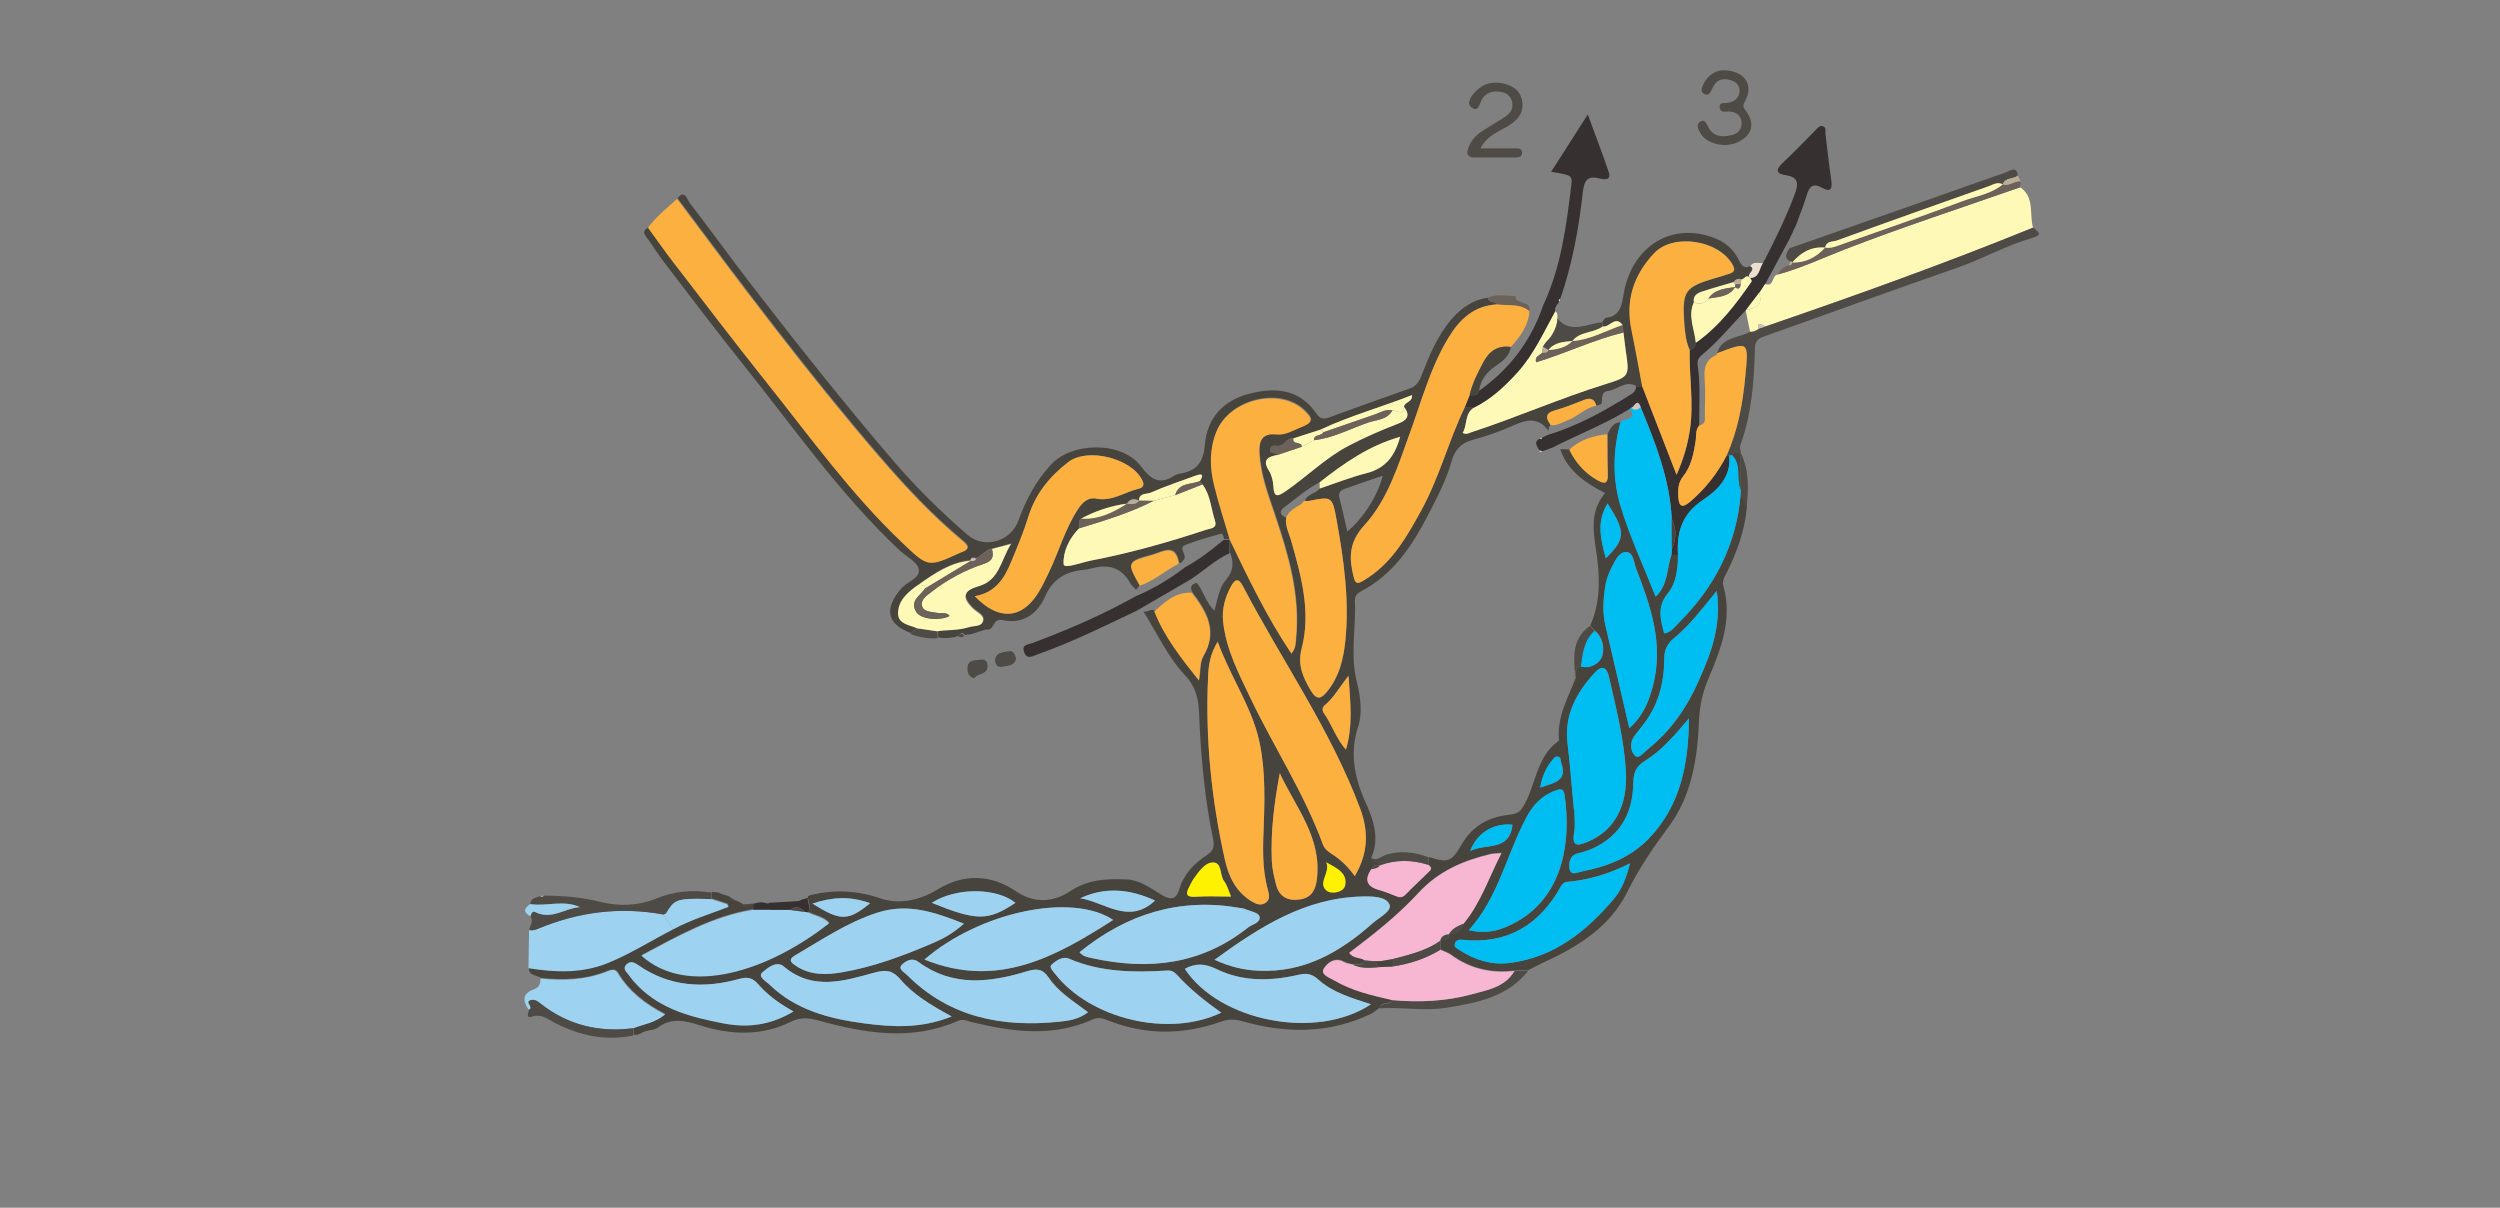 <?xml version="1.0" encoding="UTF-8"?>
<svg id="Layer_1" data-name="Layer 1" xmlns="http://www.w3.org/2000/svg" viewBox="0 0 414 200">
  <rect x="0" y="0" width="414" height="200" fill="#808080" stroke="none"/>
  <defs>
    <style>
      .cls-1 {
        fill: #f7b7d3;
      }

      .cls-2 {
        fill: #00bef2;
      }

      .cls-3 {
        fill: #eae0cd;
      }

      .cls-4 {
        fill: #fff9b8;
      }

      .cls-5 {
        fill: #fff200;
      }

      .cls-6 {
        fill: #fbb040;
      }

      .cls-7 {
        fill: #6c6259;
      }

      .cls-8 {
        fill: #9ed2f1;
      }

      .cls-9 {
        fill: #baad98;
      }

      .cls-10 {
        fill: #cec4c1;
      }

      .cls-11 {
        fill: #363030;
      }

      .cls-12 {
        fill: #47443d;
      }

      .cls-13 {
        fill: #4e4b46;
      }
    </style>
  </defs>
  <path class="cls-12" d="M112.12,32.94c1.26-1.75,1.7,.16,2.07,.63,3.49,4.52,6.82,9.16,10.31,13.68,7.55,9.79,15.23,19.47,23.27,28.87,3.84,4.5,8,8.59,12.44,12.44,2.77,2.4,7.18,1.16,8.45-2.38,1.22-3.39,2.84-6.44,5.3-9.16,3.55-3.92,11.88-3.99,15.02,.25,1.49,2.01,3,3.12,5.41,1.54,.34-.22,.77-.34,1.17-.41,2.62-.46,3.72-1.86,3.95-4.65,.37-4.47,2.98-7.44,7.46-8.57,4.36-1.1,8.28-.71,11.05,3.34,.6,.88,1.16,.93,2.08,.6,4.43-1.62,8.88-3.2,13.33-4.77,1.02-.36,1.54-1.04,1.93-2.06,1.29-3.32,2.64-6.63,4.99-9.4,1.61-1.88,3.53-3.25,6.06-3.59,.1,.92,1.12,.56,1.5,1.09-3.78,.2-6.17,2.43-8.02,5.48-2.99,4.93-4.45,10.48-6.41,15.82-1.96,5.36-3.62,10.96-7.51,15.24-2.18,2.4-2.62,4.63-2.03,7.54,.49,2.43,.59,2.53,2.74,1.09,4.08-2.73,6.38-6.86,8.66-11.01,3.01-5.46,4.55-11.53,7.23-17.13,.5,.02,1,.04,1.5,.06-1.59,1.04-1.02,2.89-1.85,4.18,.67,.31,1.01,.03,1.4-.1,7.54-2.46,14.8-5.67,22.38-8.02,3.9-1.21,3.85-1.36,3.22-5.56-.15-.98-.25-1.97-.37-2.96-.05-.42-.11-.83-.16-1.25-1.22-1.63-2.16,.5-3.27,.25-.03-.23-.05-.46-.08-.7,.21-.24,.39-.66,.63-.69,2.18-.29,2.55-1.76,2.85-3.65,1.28-8.23,8.1-12.39,15.26-9.49,1.68,.68,2.91,1.76,3.76,3.36,.39,.73,.75,1.82,2.02,1.19,1.12,.66-.83,1.3-.01,1.96h0c-.62-.74-.96,.21-1.45,.24-.56-.19-.98,0-1.32,.46-1.73,.51-3.48,.99-5.19,1.56-.8,.26-1.55,.69-1.36,1.77-1.04,2.29,.13,4.47,.33,6.7-.06,.64-.5,.97-1.02,1.23-.72-1.62-.83-3.36-.94-5.09-.28-4.6,.3-5.38,4.72-6.7,.95-.28,1.9-.56,2.84-.87,.81-.27,.93-.7,.48-1.49-2.36-4.12-9.85-5.23-13-1.88-3.39,3.62-4.77,7.81-3.73,12.75,.64,3.06,1.17,6.15,1.76,9.23-.34,0-.69,.01-1.03,.02-1.76-1.02-3.07,.62-4.63,.81-1.26,.15-.91,1.27-1.09,2.08-.04,.18-.55,.24-.84,.36-.29-1.11-.94-1.39-2.01-.98-1.59,.62-3.17,1.26-4.81,1.72-1.7,.47-1.58,1.3-.73,2.44-.41,.22-.38,.61-.39,.99-1.65-2.3-3.6-1.9-5.84-.89-2.18,.99-4.48,1.77-6.79,2.4-1.93,.53-2.91,1.72-3.42,3.51-.88,3.14-2.4,6-3.88,8.87-2.65,5.15-5.79,9.9-11.14,12.69-.63,.33-1.04,.8-1,1.57,.21,4.46-.81,8.95,.31,13.39,.62,2.45,.97,5.16,.24,7.4-1.59,4.89-.42,9.18,1.62,13.49,0,.16,.05,.29,.16,.4,1.04,2.56,1.57,5.14,.4,7.81,.05,.94,1.2,.57,1.47,1.25h0c-.58,0-1.21-.11-1.44,.66q-1.81,2.61,1.33,3.46c.87,.24,1.71,.57,2.54,.91,.64,.26,1.17,.48,1.78-.16,1.31-1.36,2.72-2.62,4.05-3.96,.41-.41,.04-.73-.3-1,.02-.42,.04-.83,.06-1.25,3.24,1.06,3.79,.84,5.53-2.16,1.66-2.86,4.23-4.35,7.44-4.77,.99-.13,1.88-.15,2.54-1.17,2.29-3.55,2.17-8.41,6.02-11.11,.05-.03,.05-.16,.04-.24-.33-3.73,1.49-6.87,2.77-10.15,.2-.71-.37-1.76,.9-1.99,1.68,.54,3.19-.69,3.5-1.63,.41-1.29,.17-3.13-1.21-4.27l-.77-.81c1.54-3.5,1.62-7.25,1.18-10.88-.46-3.86-1.61-7.62,1.26-11.07-3.29-1.71-6.19-3.65-7.42-7.27,.51,.02,1.02,.03,1.54,.05,1.04,2.11,2.51,3.82,4.58,5,1.09,.62,1.85,.83,1.79-.9-.07-2.23-.05-4.46-.07-6.69,.52-.86,.87-1.91,2.16-1.89-1.24,4.58-1.33,9.28,0,13.72,1.52,5.1,3.81,9.96,5.84,15.09,2.11-2.01,1.8-4.69,2.63-6.94,.36,0,.71,.01,1.07,.02,0,2.27-.27,4.66-1.67,6.36-1.84,2.24-1.22,4.32-.62,6.65,1.17-.18,1.72-1.05,2.4-1.73,5.95-5.92,9.58-12.95,10.27-21.4,.34,.71,.67,1.41,1.01,2.12-.33,3.85-1.59,7.43-3.29,10.86-.37,.74-.87,1.45-.62,2.33,1.59,5.6-.5,10.65-2.57,15.59-.92,2.21-1.36,4.33-1.46,6.68-.25,6.29-1.22,12.52-5.06,17.66-2.59,3.47-4.92,6.91-6.87,10.84-2.75,5.54-7.98,8.94-13.62,11.48-.9,.41-1.77,.89-2.65,1.34-.77,.03-1.54,.06-2.31,.08-3.85,.47-7.38-.33-10.54-2.65-.52-.38-1.18-.57-1.77-.84,0-.49,0-.99-.01-1.48l.03-.08c.73,.03,1.41-.02,1.44-1.01h0c1.31,.1,1.94-.72,2.41-1.77,2.82-3.39,4.14-7.55,6.26-11.66-.87,.07-1.36,.06-1.83,.17-4.56,1.09-8.62,2.84-11.96,6.47-3.39,3.69-7.38,6.83-11.42,9.87,.75,1.01,1.84,.69,2.56,1.23-.35,1.09-1.3,.52-1.97,.7-.48-.13-1.01-.16-1.42-.4-1.55-.9-2.84,.19-3.38,1.09-.59,.98,.97,1.48,1.74,1.94,2.95,1.75,6.27,2.49,9.58,3.25-.33,.98-1.85,.17-2.04,1.35-.13,.09-.27,.18-.4,.26-.2,.15-.39,.3-.59,.44,0,0-.02,.01-.02,.01-.15,.1-.3,.19-.45,.29-6.85,3.28-13.92,3.32-21.09,1.3-1.25-.35-2.32-.5-3.59-.05-6.32,2.26-12.66,2.35-18.95-.17-.78-.31-1.56-.56-2.4-.18-6.67,3.05-13.43,2.1-20.21,.46-.7-.17-1.32-.56-2.14-.2-7.69,3.4-15.42,2.09-23.1-.03-1.64-.45-3-.61-4.66,.21-4.87,2.41-9.99,2.17-15.03,.57-2.47-.79-4.74-1.32-7.01,.41-.42,.32-1.08,.33-1.63,.48-.26,.08-.53,.15-.79,.23-.45,.33-.93,.53-1.5,.43,0-.4,0-.79,0-1.19,1.66-.64,3.51-.86,5.22-2.26-3.31-1.71-6.02-3.81-7.84-6.87-.45-.76-1.2-.47-1.79-.24-3.56,1.43-7.25,1.54-11,1.15-.73-.49-2.05-.29-1.98-1.71,4.45,.7,8.84,.89,13.17-.87,3.77-1.54,7.19-3.73,10.79-5.57,2.91-1.58,6.08-2.52,9.15-3.72-.07-.14-.13-.29-.2-.43-.87-.28-1.74-.57-2.61-.85,.02-.37,.03-.73,.05-1.1,.34,.04,.68,.08,1.03,.12,.22,.09,.43,.18,.65,.27,.28,.09,.57,.18,.85,.26,.18,.09,.35,.17,.53,.26,0,0-.03-.02-.03-.02,.16,.43,.52,.55,.93,.55,.35,.17,.69,.34,1.04,.52,.65,.86,1.34-.2,2.01,.05-.05,.28-.09,.56-.14,.84-6.74,1.09-12.54,4.41-18.52,7.59,7.75,6.95,21.15,2.47,31.08-5.35-.93-1.07-2.33-1.2-3.49-1.8,.58-.82-.17-1.61-.03-2.42,0,0-.03,.04-.03,.04,.19-.14,.38-.27,.57-.41,3.87-.88,7.52-.74,11.44,.6,2.95,1.01,6.39,.4,9.44-1.48,4.27-2.62,8.79-2.55,13.01,.31,3.08,2.09,6.26,1.77,8.99-.04,2.96-1.95,5.99-2.07,9.23-1.94,2.36,.09,4.14,1.53,6.01,2.64,1.58,.94,2.34,.48,2.78-.99,.76-2.53,2.45-4.28,4.57-5.67,1.04-.68,1.3-1.38,1.04-2.66-1.28-6.1-1.87-12.3-2.22-18.52-.17-3.05,.12-5.9-2.45-8.63-2.83-2.99-4.62-6.98-6.87-10.53,.65,.19,1.22-.54,1.88-.15,1.64,4.18,4.37,7.64,7.38,11.44,.26-1.61,.13-3,.71-3.97,2.48-4.15,.52-7.37-1.88-10.58-.46-.84-.08-1.27,.73-1.5,1.14,1.35,1.47,3.23,2.94,4.62,.53-1.88,.76-3.77,1.94-5.15,1.24-1.44,1.3-2.87,.63-4.5,.01-.75,.02-1.51,.03-2.26,3.09,6.43,6.16,12.86,10.22,18.88,.77-.91,.68-1.76,.76-2.58,.67-7.04-1.24-13.64-3.45-20.19-1.14-3.37-2.41-6.71-2.62-10.32-.12-2.02,.36-3.46,2.88-3.19,1.45,.16,2.7-.68,4-1.18,2.03-.79,2.1-1.34,.47-2.85-4.09-3.78-12.32-1.75-14.47,3.59-1.16,2.88-1.1,5.86-.39,8.8,.74,3.05,1.73,6.04,2.61,9.05-.34,.01-.68,.03-1.02,.04-.08-.39-.14-.99-.63-.85-1.95,.54-3.9,1.09-5.78,1.83-1.32,.53,.54,1.78-.35,2.54-.12,.1-.2,.25-.3,.38-.12,.01-.24,.02-.36,.03-.54-3.42-2.69-1.89-4.44-1.41-4.2,1.16-4.19,1.18-2.01,4.99-.23,.3-.46,.6-.69,.89-.33-.36-.74-.67-.96-1.08q-1.94-3.52-5.96-2.57c-.56,.13-1.13,.29-1.7,.34-3,.27-5.15,1.47-6.47,4.46-1.26,2.85-3.71,4.62-7.02,3.87-1.7-.39-1.36,1.82-2.67,1.56-.17-.03-.32,0-.46,.1-.46,.15-.92,.3-1.37,.45-.23,.07-.45,.14-.68,.21l-1.05,.15c-.39-.49-.72-.38-.99,.12-1.13,.42-2.28,.47-3.46,.28,0-.38,0-.76,0-1.14,1.71-.24,3.47-.11,5.15-.65,.84-.27,2.1-.07,2.37-.99,.28-.96-.91-1.42-1.55-2.01-1.96-1.83-1.83-3.03,.77-3.77,3.52-1.01,3.62-4.15,5.42-7.03-1.55,.42-2.34,.63-3.13,.84-1.07,.19-1.72,1.06-2.6,1.56-.34,.09-.93-.42-.99,.39l.05-.03c-3.35,.27-5.98,2.11-8.61,3.96-1.72,1.22-3.46,2.59-3.4,4.86,.04,1.68,1.89,1.83,3.15,2.38-.38,.3-.77,.6-1.15,.9-3.97-1.49-4.47-3.98-1.58-7.38,.97-1.14,3.21-1.68,2.88-3.23-.25-1.19-2.04-2.04-3.12-3.05-9.95-9.33-17.69-20.53-26.17-31.1-4.4-5.49-8.63-11.12-12.91-16.7-1.05-1.37-1.94-2.85-2.97-4.22-.61-.8-.16-1.16,.44-1.55,1.36,1.87,2.67,3.77,4.08,5.59,5.11,6.63,10.17,13.3,15.4,19.84,7.28,9.12,14.09,18.64,22.6,26.72,4.32,4.1,4.29,4.14,9.6,1.69,.07-.03,.16-.05,.23-.08,1.32-.47,1.24-.99,.22-1.84-5.16-4.29-9.68-9.15-14.07-14.26-11.73-13.65-22.49-28.02-33.24-42.43Zm74.5,50.47h.02c-2.68,.36-5.22,1.19-7.61,2.47-.54,.45-.24,1.07-.34,1.62-1.64,1.64-2.68,3.89-2.56,5.92,.05,.86,2.9-.27,4.45-.57,6.51-1.25,12.88-3.04,19.17-5.13,.69-.23,1.88-.19,1.45-1.49-.66-2.01-.73-4.23-2.07-6.01-.14-.18-.29-.37-.43-.55,.84-1.33,.1-1.21-.81-.87-2.45,.9-4.94,1.73-7.33,2.78-.66,.29-1.93,0-1.95,1.33l.03-.02c-.8-.34-1.51-.3-2.02,.51Zm27.59-10.82c-1.14-.15-1.53,1.26-2.53,1.25-.6,0-1.19-.22-1.32,.57-.15,.9,.99,.35,1.17,.94-1.53,.28-2.53,.76-1.39,2.58,.46,.74,.7,1.71,.75,2.6,.1,1.98,.76,1.68,2.04,.81,3.51-2.4,6.53-5.47,10.34-7.48,2.71-1.43,5.49-2.63,8.34-3.73,1.4-.54,2.03-1.35,.92-2.73,0-.87,1.42-.71,1.31-1.97-5.11,2.02-10.26,3.42-15.09,5.7-1.51,.49-3.02,.97-4.53,1.46Zm4.32,7.29c-2.14,1.07-3.89,2.68-5.8,4.08-.98,.72-.79,1.32,.27,1.77-.2,1.38,.48,2.58,.84,3.84,1.65,5.85,3.31,11.74,1.73,17.83-.71,2.73,.19,4.71,1.47,6.89,1.08,1.85,1.82,1.4,2.86,.09,1.88-2.37,2.57-5.16,2.88-8.07,.73-6.84-.24-13.58-1.44-20.28-.69-3.84-.79-3.82-4.55-3.07-.24,.05-.49-.01-.74-.02,.46-1.14,1.8-1.19,2.5-2.03,2.59-.86,5.13-1.88,7.77-2.55,3.16-.8,4.71-2.88,5.55-6.02-5.19,1.48-9.33,4.4-13.34,7.55Zm5.83,65.2c2.24-3.83,2.31-7.38,.88-11.21-4.91-13.11-12.99-24.53-19.42-36.84-.81-1.56-1.42-.94-2,.14-.96,1.79-1.48,3.69-1.27,5.73,.48,4.62,2.61,8.67,4.56,12.75,3.88,8.1,8.85,15.67,11.96,24.16,.28,.78,.88,1.21,1.49,1.6,1.4,.9,2.6,2,3.8,3.66Zm-22.7-38.81c-1.24,2.05-1.49,3.78-1.58,5.57-.51,10.34,.54,20.55,2.79,30.63,.59,2.65,1.78,5.17,4.29,6.73,.74,.46,1.51,.84,2.32,.38,.9-.51,.72-1.4,.49-2.22-1.03-3.66-.8-7.4-.67-11.13,.18-4.99,.21-10.17-1.1-14.83-1.42-5.04-4.54-9.63-6.54-15.12Zm-40.22-7.54c3.93,4.1,7.78,3.81,10.48-.52,.7-1.12,1.27-2.33,1.84-3.53,1.64-3.44,2.65-7.15,4.77-10.37,.74-1.13,1.68-2.01,3.04-1.74,2.59,.51,4.62-1.05,6.91-1.61,.71-.17,1.15-.52,.7-1.43-1.82-3.66-9.07-5.46-12.27-3-3.07,2.37-5.42,5.24-6.6,9.04-.78,2.53-1.81,4.98-2.83,7.43-1.1,2.66-2.5,5.1-6.04,5.73Zm99.22,35.44s.05,0,.08,0c0,1.24,.18,2.51-.04,3.71-.45,2.56,.78,2.13,2.31,1.49,4.38-1.85,6.55-5.93,6.25-11.58-.29-5.32-1.59-10.44-2.78-15.6-.51-2.24-1.52-1.71-2.41-.74-2.99,3.25-5.02,6.92-4.47,11.61,.43,3.69,.72,7.41,1.07,11.11Zm-59.52,24.77c2.53,1.15,4.81,1.69,7.26,1.81,7.59,.36,13.55-3.08,18.96-7.89,1.08-.96,3.24-1.99,2.74-3.11-.57-1.29-2.79-1.33-4.48-1.29-9.43,.21-16.91,4.97-24.48,10.48Zm-16.78-6.59c-6.83-4.57-22.1-1.35-31.26,6.56,12.05,4.87,21.57-.36,31.26-6.56Zm-5.57,5.33c.59,.76,1.34,.82,2.04,.98,9.34,2.08,18.1,1.1,25.83-5.04,.73-.58,2.23-.81,1.91-1.9-.18-.61-1.63-.85-2.51-1.23-.22-.1-.48-.1-.73-.14-9.99-1.74-18.72,.99-26.54,7.33Zm64.45-3.64c2.88,.64,5.15,.2,8.05-1.46,7.73-4.41,8.92-13.54,7.81-20.99-.18-1.22-.97-.88-1.67-.61-2.11,.81-3.53,2.32-4.6,4.31-3.32,6.16-4.64,13.31-9.58,18.75Zm-40.98,13.65c-2.81-1.98-5.25-3.96-7.37-6.29-.43-.47-.88-.71-1.51-.68-5.57,.34-11.08,.3-16.35-1.97-1.01-.43-2.13,.3-2.88,1.02-.43,.41,.23,1.02,.57,1.47,5.81,7.5,18.83,10.65,27.55,6.45Zm-44.66,.64c-3.36-1.84-6.29-3.57-8.48-6.13-1.28-1.5-2.37-1.65-4.25-1.14-5.07,1.38-10.24,3.08-15.07-1.01-1.2-1.02-2.7,.26-3.54,.98-.82,.7,.6,1.45,1.16,2.01,4.38,4.27,10,5.69,15.78,6.45,4.63,.61,9.33,.87,14.39-1.15Zm22.6-.71c-2.4-1.81-4.92-3.35-6.54-5.76-.99-1.48-2.04-1.49-3.55-1.03-6.21,1.89-12.36,2.63-18.06-1.58-1.03-.76-2.09-.08-2.68,.5-.71,.7,.4,1.24,.85,1.7,7.02,7.04,15.73,8.72,25.2,7.74,1.58-.16,3.26-.4,4.78-1.58Zm-20.56-14.66c-4.82-1.91-9.31-3.45-14.36-1.82-4.96,1.61-9.19,4.49-13.61,7.07-1.33,.78-.5,1.31,.18,1.76,2.39,1.58,5.07,1.49,7.69,1.03,5.24-.91,10.21-2.79,15.08-4.88,1.71-.73,3.35-1.67,5.01-3.16Zm110.19-32.37c2.35-2.1,3.27-4.55,3.93-7.12,1.76-6.82-.38-13.1-2.81-19.31-.39-1.01-.41-2.76-1.68-2.75-1.19,0-1.84,1.52-2.4,2.62-.52,1.02-.91,2.1-1.07,3.28-.28,2.07-.42,4.12,.05,6.17,1.3,5.61,2.61,11.22,3.98,17.11Zm.12,22.37c-3.61,1.81-6.98,2.79-10.52,3.08-.41,.03-.69,.3-.92,.71-3.55,6.39-8.82,9.65-16.28,8.88-.51-.05-1.05,0-1.27,.53-.25,.6,.25,.86,.67,1.13,2.58,1.67,5.38,2.57,8.47,2.16,7.26-.96,12.56-5.18,17.11-10.54,1.32-1.56,2.1-3.42,2.73-5.96Zm-42.91,23.35c-3.18-1.04-6.33-1.93-8.78-4.15-.98-.89-1.9-1.04-3.15-.75-4.63,1.08-9.3,1.18-13.64-.93-1.93-.94-3.48-1.02-5.25-.04,5.74,8.74,21.83,11.87,30.82,5.87Zm52.65-47.34c-2.23,2.64-4.4,5.26-7.29,7.04-1.47,.91-1.89,1.97-1.91,3.62-.07,4.4-1.66,8.07-5.69,10.35-1.09,.62-2.23,1.05-3.46,1.33-1.36,.31-1.58,1.56-1.41,2.56,.21,1.24,1.38,.57,2.05,.44,4.22-.81,8.13-2.34,11.16-5.53,5.24-5.52,6.51-12.44,6.55-19.81Zm-148.29,48.54c-2.39-1.34-4.27-2.72-5.79-4.46-.92-1.06-1.69-1.34-3.16-.93-5.82,1.62-11.47,1.34-16.65-2.21-.65-.45-1.33-.87-2.01-.22-.82,.78,.05,1.34,.44,1.9,.42,.61,.92,1.17,1.44,1.7,3.87,3.93,8.97,5.19,14.1,6.19,3.88,.76,7.71,.38,11.62-1.95Zm152.9-69.64c-2.5,3.07-4.5,5.7-7.03,7.78-1.14,.93-1.64,1.93-1.64,3.38-.01,3.37-.68,6.6-2.47,9.5-.69,1.12-1.53,2.15-2.36,3.18-.94,1.15-.82,2.6-.06,3.41,.65,.7,1.52-.56,2.19-1.09,3.71-2.95,6.37-6.77,8.27-11.03,2.02-4.51,3.94-9.14,3.11-15.13Zm-72.35,30.17c-.93,4.88-1.53,9.7-1.32,14.57,.06,1.31,.39,2.62,.71,3.9,.53,2.08,2.06,2.73,4,2.42,1.79-.29,2.51-1.44,2.74-3.29,.88-6.94-3.51-11.92-6.13-17.6Zm-57.64,21.47c7.48,3.02,9.3,3.01,13.85,0-3.14-2.53-9.83-2.58-13.85,0Zm74.66-70.73c-2.19,.75-4.26,1.45-6.31,2.19-.66,.24-1.08,.65-.85,1.51,.48,1.8,.86,3.62,1.3,5.53,2.6-2.08,5.15-6.08,5.86-9.23Zm-5.65,33.12c-1.54,1.99-2.46,3.67-3.93,4.89-.44,.37-.45,.88-.12,1.34,1.31,1.85,1.96,4.12,3.63,6.01,1.18-3.98,.74-7.75,.42-12.24Zm-19.45,36.57c-.37-.86-.6-1.83-1.15-2.56-.77-1.01-.26-3.19-1.96-3.07-1.28,.09-2.25,1.55-3.08,2.71-.28,.39-.48,.85-.71,1.28-.63,1.18-.57,1.79,1.05,1.68,1.88-.13,3.78-.03,5.84-.03Zm-12.57,.66c-4.16-1.89-8.24-2.32-12.4-.38,4.1,.65,8.03,4.45,12.4,.38Zm74.64-56.67c3.27-3.25,3.29-4.36,.29-9.07-1.84,2.96-1.18,5.87-.29,9.07Zm-121.83,57.12c-3.26-1.2-6.26-1.02-9.55,.06,4.65,2.93,5.91,2.92,9.55-.06Zm106.37-13.01c-3.11-.31-5.85,1.31-7,4.36,2.6-1.33,6.54,.13,7-4.36Zm-30.83,6.24c.81,1.67-1.63,3.51,.22,4.79,.59,.41,2.66,.29,2.92-1.01,.41-2.04-1.46-2.86-3.13-3.78Zm35.42-12.38c2.25-.8,4.59-1.05,3.48-4.1-.13-.36,.01-.88-.49-1.02-.48-.14-.74,.27-.99,.58-1.01,1.21-1.65,2.59-2,4.55Z"/>
  <path class="cls-6" d="M112.12,32.94c10.74,14.4,21.51,28.78,33.24,42.43,4.39,5.11,8.91,9.97,14.07,14.26,1.02,.85,1.1,1.38-.22,1.84-.08,.03-.16,.05-.23,.08-5.32,2.45-5.29,2.42-9.6-1.69-8.51-8.08-15.32-17.6-22.6-26.72-5.22-6.54-10.29-13.21-15.4-19.84-1.41-1.83-2.72-3.73-4.08-5.59,1.37-1.83,3.14-3.26,4.82-4.77Z"/>
  <path class="cls-4" d="M334.54,31.01c2.45,1.67,1.48,4.44,2.13,6.68-14.59,5.94-29.41,11.25-44.3,16.36-.41-.1-.74-.6-1.21-.27-.08,.05,.07,.41,.11,.63-.43,.34-.88,.6-1.46,.52-.24-1.19-.49-2.38-.73-3.56l.05-.04c1.59-.28,2.94-.74,2.15-2.82,.33-.5,.67-1,1-1.5,1.53,.62,1.11-1.43,2.1-1.55,3.8-1.02,7.35-2.7,11-4.12,9.61-3.73,19.42-6.92,29.15-10.33Z"/>
  <path class="cls-11" d="M292.3,47.01c-.33,.5-.67,1-1,1.5-.72,.94-1.43,1.88-2.15,2.82,0,0-.05,.04-.05,.04-2.41,2.5-4.59,5.22-7.29,7.43-.55,.45-.79,.94-.67,1.72,.5,3.29,.2,6.62,.26,9.93-.65,.77-.45,1.73-.59,2.61-.33,2.05-.73,4.14-2.03,5.77-.9,1.12-.9,2.22-.84,3.46,.08,1.63,.69,1.87,1.93,.82,2.53-2.15,4.55-4.7,6.06-7.65h.21s.21-.01,.21-.01c.45,3.52-2.02,5.8-4.29,7.31-3.55,2.36-4.38,5.37-4.18,9.14-.36,0-.71-.01-1.07-.02,.02-.33,.05-.66,.07-.98,.75-1.67,.79-3.33-.03-4.99-.32-6.53-2.67-12.5-5.12-18.43-.56-1.66-1.03-.14-1.54,.04-.11,0-.2,.06-.26,.16-4.08,2.53-8.56,4.26-12.82,6.43-.56,.21-1.12,.41-1.68,.62-.17-.05-.34-.09-.52-.14-.32-.66-1-1.32,.02-1.96,.26,.19,.39,.07,.47-.19,.35-.15,.69-.31,1.04-.46,4.9-1.48,9.3-3.96,13.61-6.64,.51-.32,.91-.7,.87-1.37,.34,0,.69-.01,1.03-.02,1.85,4.78,3.71,9.55,5.7,14.69,1.17-2.65,1.84-4.98,2.21-7.45,.66-4.41-.13-8.79-.04-13.18,.52-.26,.96-.58,1.02-1.23,3.83-2.71,6.63-6.36,9.25-10.18,.06-.09-.15-.36-.24-.55,0,0,0,0,0,0,1.57-.07,1.46-1.57,2.09-2.45,1.95-3.73,3.79-7.51,5.28-11.46,.65-1.73,.61-2.81-1.51-3.13-1.6-.24-1.7-.91-.51-2.02,1.88-1.76,3.65-3.62,5.46-5.44,.35-.35,.69-.84,1.23-.64,.59,.21,.35,.84,.41,1.3,.32,2.55,.58,5.11,.96,7.66,.21,1.42-.12,2.01-1.52,1.23-1.59-.89-2.15-.14-2.58,1.32-.52,1.74-1.23,3.43-1.86,5.14-.09,.17-.19,.35-.28,.52-.07,.17-.13,.34-.2,.52-.09,.16-.17,.32-.26,.48-.08,.17-.16,.35-.23,.52l-4.01,7.44Z"/>
  <path class="cls-4" d="M268.84,55.06c.12,.99,.23,1.97,.37,2.96,.63,4.21,.68,4.36-3.22,5.56-7.58,2.35-14.84,5.56-22.38,8.02-.39,.13-.73,.41-1.4,.1,.83-1.29,.26-3.14,1.85-4.18,2.85-1.41,5.12-3.53,7.23-5.86,2.7-2.99,4.33-6.64,6.25-10.12,.45,.31,.39,.77,.35,1.22,.05,1.13-.73,2.82-1.68,3.71-.28,.27-.47,.64-.71,.96-.04,.33-.09,.66-.13,.99-.34,.47-1.29,.52-.99,1.58,4.9-1.47,9.5-3.74,14.46-4.93Z"/>
  <path class="cls-8" d="M111.48,153.9c-3.6,1.84-7.02,4.03-10.79,5.57-4.33,1.76-8.71,1.58-13.17,.87,.03-2.11,.06-4.22,.09-6.34,.5,.12,.94,.03,1.43-.18,6.71-2.82,13.66-3.71,20.85-2.38,.53,.82,1.06,1.64,1.59,2.46Z"/>
  <path class="cls-11" d="M257.54,51.53c-1.92,3.48-3.55,7.13-6.25,10.12-2.11,2.33-4.38,4.45-7.23,5.86-.5-.02-1-.04-1.5-.06,.27-.67,.54-1.35,.81-2.02,.61-.03,1.35,.25,1.55-.7,5.05-3.58,8.63-8.27,10.62-14.14,2.97-6.32,3.85-13.14,4.67-19.96,.19-1.6,.03-1.62-3.34-2.18,1.98-3.09,3.89-6.07,6.07-9.49,1.27,3.48,2.42,6.46,3.45,9.49,.46,1.35-.54,1.34-1.41,1.12-1.98-.51-2.63,.15-2.86,2.24-.66,6-1.75,11.95-3.74,17.69-.23,.09-.31,.24-.17,.47-.32,.48-.8,.9-.67,1.57Z"/>
  <path class="cls-8" d="M89.5,162.05c3.75,.39,7.43,.28,11-1.15,.59-.24,1.34-.52,1.79,.24,1.83,3.06,4.53,5.16,7.84,6.87-1.71,1.4-3.55,1.62-5.22,2.26-5.66,.74-10.8-.47-15.34-4.03-.52-.41-1.09-.87-1.79-.57-.86,.36,.72,1.15-.21,1.57-1.02-1.42-1.1-2.71,.77-3.38,.99-.35,1.17-.95,1.16-1.81Z"/>
  <path class="cls-13" d="M286.33,75.45l-.21,.02s-.21,0-.21,0c1.9-4.2,2.69-8.65,3.12-13.21,.54-5.76,.6-5.75-4.71-3.74,.82-2.75,3.58-2.52,5.51-3.58,.57,.08,1.03-.18,1.46-.52,.37-.12,.73-.24,1.1-.36,14.89-5.11,29.71-10.42,44.3-16.36,1.32,1.01,1.36,1.26-.35,1.76-4.22,1.22-8.03,3.43-12.17,4.86-10.63,3.68-21.2,7.56-31.8,11.31-1.03,.36-1.72,.69-1.75,1.98-.14,5.48-.52,10.93-2.43,16.15-.13,.35,.06,.81,.11,1.22,0,0-.09,.09-.09,.09-.49-.14-.97-.17-1.33,.28-.17,.03-.34,.06-.51,.09Z"/>
  <path class="cls-11" d="M203.63,89.36c-.01,.75-.02,1.51-.03,2.26-2.39,1.09-4.28,2.93-6.46,4.34l-8.8,5.12c-5.43,2.59-10.82,5.27-16.51,7.28-.85,.3-1.77,.95-2.24-.38-.46-1.27,.74-1.25,1.43-1.51,5.87-2.2,11.61-4.68,17.08-7.75,2.92-1.22,5.61-2.83,8.12-4.76,2.31-1.27,4.39-2.86,6.41-4.55,.34-.01,.68-.03,1.02-.04h0Z"/>
  <path class="cls-13" d="M109.89,151.45c-7.19-1.33-14.13-.44-20.85,2.38-.49,.2-.93,.3-1.43,.18,.15-.75,.8-1.44,.23-2.26,.1-.42,.31-.95,.77-.72,2.71,1.38,4.93-.65,7.41-.81-2.72-1.24-5.51-.08-8.23-.5,.1-1.02,.99-1.05,1.68-1.33,.21,.19,.4,.14,.56-.07,3.23-.01,6.35,.27,9.56,1.07,2.83,.7,6.09,.64,9.02-.57,3-1.24,6.08-1.51,9.25-1.01-.02,.37-.03,.73-.05,1.1-.82-.02-1.63-.07-2.45-.06-3.27,.02-3.81,.29-5.05,2.39-.07,.12-.28,.15-.43,.22Z"/>
  <path class="cls-13" d="M296.3,41.13c8.16-2.86,16.31-5.71,24.47-8.57,3.81-1.34,7.6-2.71,11.42-4.02,.71-.25,1.73-1.16,1.96,.53-.73,.66-2.09,.24-2.49,1.47h.01c-.85-.49-1.62,.05-2.34,.3-8.39,2.96-16.78,5.94-25.14,8.99-.67,.24-1.76,.03-1.93,1.18h0c-2.3-.21-4.05,.8-5.48,2.5,0,0,0,0,0,0-.04-.18-.14-.24-.32-.19-1.17-.65-.56-1.42-.16-2.18Z"/>
  <path class="cls-13" d="M245.15,24.57c2.15,0,3.93,0,5.71,0,.59,0,1.26-.03,1.19,.83-.05,.63-.6,.68-1.13,.68-2.24,0-4.48-.01-6.71,0-1.2,0-1.42-.59-1.05-1.6,.42-1.13,1.16-2.02,2.15-2.67,1.17-.78,2.39-1.47,3.58-2.23,.93-.6,1.77-1.27,1.54-2.58-.18-1.04-.88-1.6-1.83-1.78-1.19-.22-2.32-.03-3.09,1.06-.5,.71-.59,2.48-1.86,1.48-.93-.73,.11-2.02,.85-2.74,1.43-1.4,3.2-1.65,5.08-1.01,1.46,.49,2.4,1.44,2.53,3.05,.16,1.95-1.05,3.01-2.54,3.91-1.5,.9-3.28,1.46-4.41,3.6Z"/>
  <path class="cls-13" d="M285.42,11.63c3.5,.07,5.02,2.41,3.6,5.05-.37,.7-.46,.95,.05,1.61,1.68,2.19,1.09,4.19-1.41,5.31-2.08,.93-5,.22-6.03-1.48-.38-.63-.87-1.48-.07-1.98,.79-.49,1.07,.41,1.38,.98,.82,1.54,2.21,1.6,3.66,1.3,1.07-.22,1.86-.93,1.81-2.06-.04-1.1-.72-1.76-1.92-1.89-.58-.06-1.55,.31-1.69-.6-.16-1.05,.82-.73,1.41-.85,.97-.2,1.72-.72,1.85-1.74,.12-.92-.4-1.65-1.25-1.94-.96-.32-1.99-.42-2.75,.47-.31,.37-.5,.85-.72,1.29-.21,.41-.49,.69-.97,.53-.62-.2-.67-.74-.49-1.22,.68-1.82,2.04-2.74,3.54-2.78Z"/>
  <path class="cls-7" d="M334.54,31.01c-9.73,3.41-19.54,6.6-29.15,10.33-3.65,1.42-7.2,3.1-11,4.12,.42-.76,.98-1.34,1.87-1.52,.29,0,.51-.11,.5-.45,0,0,0,0,0,0,2.22,.03,4.02-.87,5.48-2.49h0c.76,.15,1.46-.08,2.16-.34,6.84-2.43,13.71-4.76,20.5-7.33,2.27-.86,4.8-1.17,6.75-2.81,0,0-.01,0-.01,0,1.09,.4,1.94-.67,3-.47-.03,.32-.07,.63-.1,.95Z"/>
  <path class="cls-13" d="M250.8,160.79c.77-.03,1.54-.06,2.31-.08-3.44,4.41-8.45,5.34-13.54,6.17-3.7,.6-7.39-.14-11.08,.1,.19-1.18,1.71-.38,2.04-1.35,4.46,.39,8.89,.21,13.21-.97,2.62-.71,5.48-1.18,7.06-3.86Z"/>
  <path class="cls-13" d="M87.57,167.23c.94-.41-.64-1.21,.21-1.57,.7-.29,1.27,.17,1.79,.57,4.53,3.55,9.68,4.77,15.34,4.03,0,.4,0,.79,0,1.19-4.59,1.01-8.88,.04-12.98-2.03-1.22-.62-2.24-1.61-3.9-1.05-.94,.32-.51-.65-.47-1.14Z"/>
  <path class="cls-13" d="M255.5,57.42c.23-.32,.42-.69,.71-.96,.95-.89,1.74-2.58,1.68-3.71,2.28,2.62,4.92,.81,7.43,.62,.03,.23,.05,.46,.08,.7-1.52,1.13-3.75,.76-5.02,2.42h.02c-1.48,.12-2.98,.18-4.01,1.51l.03-.02-.92-.54Z"/>
  <path class="cls-8" d="M87.8,149.72c2.72,.42,5.51-.75,8.23,.5-2.48,.16-4.71,2.19-7.41,.81-.46-.24-.67,.3-.77,.72-1.24-.65-1.12-1.33-.05-2.03Z"/>
  <path class="cls-11" d="M124.72,150.67c.05-.28,.09-.56,.14-.84,0,0,.02-.18,.02-.18,.64-.27,1.31-.28,1.98-.12,.17,.22,.32,.2,.47-.02,1.64-.1,3.27-.19,4.91-.29,.19-.09,.39-.17,.58-.26,.32-.09,.64-.18,.96-.27-.14,.81,.61,1.61,.03,2.42-.17-.03-.33-.06-.5-.09-.73-.79-1.53-1.1-2.47-.33-2.04,0-4.08-.01-6.11-.02Z"/>
  <path class="cls-13" d="M161.3,112.33c-1.05-.32-1.12-1.2-1.08-1.81,.09-1.36,1.37-1.15,2.27-1.28,.93-.14,1.12,.7,1.03,1.3-.2,1.25-1.68,.97-2.21,1.79Z"/>
  <path class="cls-13" d="M289.25,83.9c-.34-.71-.67-1.41-1.01-2.12,0-.22,.02-.45,.03-.67l-.1-6.04,.09-.09c1.4,2.85,1.32,5.87,.99,8.92Z"/>
  <path class="cls-13" d="M168.26,109.09c-.3,1.29-1.52,1.14-2.39,1.33-.86,.19-1.19-.81-1.07-1.33,.24-1.05,1.34-1.09,2.21-1.24,.9-.16,1.06,.57,1.25,1.24Z"/>
  <path class="cls-7" d="M250.93,49.01c.02,1.54,2.67,.66,2.34,2.53-1.58-1.37-3.55-.86-5.36-1.14-.37-.54-1.4-.18-1.5-1.09,1.47-.7,3.01-.29,4.52-.3Z"/>
  <path class="cls-13" d="M155.25,104.55c0,.38,0,.76,0,1.14-1.57,.11-3.08-.14-4.53-.75,.38-.3,.77-.6,1.15-.9,1.13,.17,2.25,.33,3.38,.5Z"/>
  <path class="cls-3" d="M291.92,43.59c-.63,.88-.51,2.38-2.09,2.45-.81-.66,1.13-1.3,.01-1.96,.53-.85,1.35-.47,2.07-.49Z"/>
  <path class="cls-9" d="M334.64,30.06c-1.05-.19-1.91,.88-3,.47,.4-1.22,1.76-.81,2.49-1.47,.17,.33,.34,.66,.5,.99Z"/>
  <path class="cls-13" d="M124.88,149.64s-.02,.18-.02,.18c-.66-.25-1.36,.81-2.01-.05,.67-.04,1.35-.09,2.02-.13Z"/>
  <path class="cls-13" d="M158.72,105.42c.27-.5,.6-.61,.99-.12-.31,.24-.63,.3-.99,.12Z"/>
  <path class="cls-13" d="M121.82,149.26c-.42,0-.77-.12-.93-.55,.43-.01,.71,.22,.93,.55Z"/>
  <path class="cls-13" d="M106.43,171.03c.26-.08,.53-.15,.79-.23-.26,.08-.53,.15-.79,.23Z"/>
  <path class="cls-13" d="M227.04,167.99c.15-.1,.3-.19,.45-.29-.15,.1-.3,.19-.45,.29Z"/>
  <path class="cls-13" d="M227.5,167.68c.2-.15,.39-.3,.59-.44-.2,.15-.39,.3-.59,.44Z"/>
  <path class="cls-13" d="M127.32,149.5c-.15,.22-.3,.24-.47,.02,.16,0,.31-.01,.47-.02Z"/>
  <path class="cls-13" d="M132.81,148.95c-.19,.09-.39,.17-.58,.26,.19-.09,.39-.17,.58-.26Z"/>
  <path class="cls-11" d="M134.3,148.31c-.19,.14-.38,.27-.57,.41,.1-.26,.21-.5,.57-.41Z"/>
  <path class="cls-13" d="M120.91,148.72c-.18-.09-.35-.17-.53-.26,.18,.09,.35,.17,.53,.26Z"/>
  <path class="cls-10" d="M90.04,148.32c-.16,.21-.34,.26-.56,.07,.19-.02,.37-.05,.56-.07Z"/>
  <path class="cls-13" d="M119.53,148.19c-.22-.09-.43-.18-.65-.27,.22,.09,.43,.18,.65,.27Z"/>
  <path class="cls-13" d="M160.75,105.15c.23-.07,.45-.14,.68-.21-.23,.07-.45,.14-.68,.21Z"/>
  <path class="cls-13" d="M162.81,104.49c.14-.1,.29-.13,.46-.1-.15,.03-.31,.07-.46,.1Z"/>
  <path class="cls-3" d="M258.21,49.96c-.14-.23-.06-.38,.17-.47-.06,.16-.11,.31-.17,.47Z"/>
  <path class="cls-10" d="M296.54,39.05c.09-.16,.17-.32,.26-.48-.09,.16-.17,.32-.26,.48Z"/>
  <path class="cls-10" d="M296.99,38.05c.09-.17,.19-.35,.28-.52-.09,.17-.19,.35-.28,.52Z"/>
  <path class="cls-6" d="M224.35,145.08c-1.2-1.65-2.39-2.76-3.8-3.66-.61-.39-1.2-.83-1.49-1.6-3.11-8.49-8.08-16.05-11.96-24.16-1.95-4.08-4.08-8.14-4.56-12.75-.21-2.04,.31-3.94,1.27-5.73,.58-1.07,1.18-1.7,2-.14,6.42,12.3,14.51,23.72,19.42,36.84,1.43,3.83,1.36,7.38-.88,11.21Z"/>
  <path class="cls-6" d="M247.91,50.4c1.81,.29,3.78-.22,5.36,1.14-.16,2.43-1.56,4.2-3.07,5.93-2.18-.32-3.59,.69-4.57,2.55-.91,1.74-1.83,3.47-2.26,5.41-.27,.67-.54,1.35-.81,2.02-2.68,5.59-4.22,11.67-7.23,17.13-2.28,4.14-4.58,8.27-8.66,11.01-2.15,1.44-2.25,1.34-2.74-1.09-.58-2.91-.15-5.14,2.03-7.54,3.89-4.28,5.56-9.88,7.51-15.24,1.95-5.35,3.41-10.89,6.41-15.82,1.85-3.05,4.24-5.28,8.02-5.48Z"/>
  <path class="cls-6" d="M203.64,89.37c-.88-3.01-1.87-6-2.61-9.05-.72-2.93-.77-5.92,.39-8.8,2.15-5.34,10.38-7.38,14.47-3.59,1.62,1.5,1.56,2.06-.47,2.85-1.3,.5-2.55,1.33-4,1.18-2.52-.27-3,1.17-2.88,3.19,.21,3.61,1.48,6.95,2.62,10.32,2.21,6.55,4.12,13.15,3.45,20.19-.08,.82,.02,1.67-.76,2.58-4.05-6.01-7.13-12.45-10.22-18.88,0,0,0,0,0,0Z"/>
  <path class="cls-6" d="M279.8,57.99c-.08,4.39,.7,8.77,.04,13.18-.37,2.48-1.05,4.8-2.21,7.45-1.99-5.13-3.85-9.91-5.7-14.69-.58-3.08-1.11-6.16-1.76-9.23-1.04-4.94,.34-9.13,3.73-12.75,3.14-3.35,10.64-2.25,13,1.88,.46,.8,.34,1.22-.48,1.49-.94,.31-1.89,.59-2.84,.87-4.42,1.32-5.01,2.11-4.72,6.7,.11,1.73,.22,3.47,.94,5.09Z"/>
  <path class="cls-6" d="M201.65,106.27c2,5.49,5.13,10.08,6.54,15.12,1.31,4.66,1.28,9.84,1.1,14.83-.14,3.74-.37,7.47,.67,11.13,.23,.82,.41,1.71-.49,2.22-.81,.46-1.58,.08-2.32-.38-2.51-1.56-3.69-4.08-4.29-6.73-2.26-10.08-3.3-20.29-2.79-30.63,.09-1.79,.34-3.53,1.58-5.57Z"/>
  <path class="cls-6" d="M161.42,98.73c3.54-.62,4.93-3.06,6.04-5.73,1.01-2.45,2.05-4.9,2.83-7.43,1.18-3.8,3.52-6.67,6.6-9.04,3.2-2.47,10.46-.66,12.27,3,.45,.91,.02,1.26-.7,1.43-2.3,.55-4.32,2.12-6.91,1.61-1.36-.27-2.29,.6-3.04,1.74-2.11,3.22-3.13,6.94-4.77,10.37-.57,1.2-1.14,2.41-1.84,3.53-2.71,4.33-6.55,4.63-10.48,.52Z"/>
  <path class="cls-6" d="M216.03,82.93c.25,0,.51,.07,.74,.02,3.76-.75,3.85-.77,4.55,3.07,1.21,6.7,2.18,13.44,1.44,20.28-.31,2.91-1,5.7-2.88,8.07-1.04,1.31-1.78,1.76-2.86-.09-1.28-2.19-2.18-4.17-1.47-6.89,1.58-6.09-.08-11.98-1.73-17.83-.35-1.26-1.04-2.45-.84-3.84,.48-1.17,1.57-1.66,2.54-2.28,.18-.18,.35-.37,.53-.55l-.03,.04Z"/>
  <path class="cls-2" d="M260.64,134.16c-.35-3.7-.64-7.42-1.07-11.11-.55-4.68,1.49-8.35,4.47-11.61,.9-.98,1.9-1.5,2.41,.74,1.18,5.16,2.49,10.28,2.78,15.6,.3,5.66-1.86,9.73-6.25,11.58-1.52,.64-2.76,1.07-2.31-1.49,.21-1.2,.04-2.47,.04-3.71-.03,0-.05,0-.08,0Z"/>
  <path class="cls-8" d="M124.72,150.67c2.04,0,4.08,.01,6.11,.02,.82,.11,1.65,.22,2.47,.33,.17,.03,.33,.06,.5,.09,1.16,.61,2.56,.73,3.49,1.8-9.94,7.82-23.34,12.3-31.08,5.35,5.98-3.18,11.78-6.5,18.52-7.59Z"/>
  <path class="cls-8" d="M201.12,158.94c7.57-5.51,15.05-10.27,24.48-10.48,1.69-.04,3.9,0,4.48,1.29,.5,1.12-1.66,2.15-2.74,3.11-5.41,4.81-11.37,8.25-18.96,7.89-2.46-.12-4.74-.65-7.26-1.81Z"/>
  <path class="cls-8" d="M184.34,152.34c-9.68,6.2-19.21,11.43-31.26,6.56,9.15-7.91,24.43-11.13,31.26-6.56Z"/>
  <path class="cls-8" d="M178.77,157.68c7.82-6.34,16.55-9.07,26.54-7.33,.24,.04,.51,.05,.73,.14,.89,.38,2.34,.63,2.51,1.23,.32,1.08-1.18,1.32-1.91,1.9-7.73,6.14-16.49,7.11-25.83,5.04-.7-.16-1.45-.22-2.04-.98Z"/>
  <path class="cls-2" d="M271.71,67.48c2.45,5.94,4.8,11.9,5.12,18.43,0,1.66,.02,3.33,.03,4.99-.02,.33-.05,.66-.07,.98-.83,2.25-.52,4.94-2.63,6.94-2.02-5.13-4.32-10-5.84-15.09-1.33-4.45-1.23-9.15,0-13.72,.4-.87,2.98-.25,1.59-2.34,.06-.1,.15-.15,.26-.15,.53,.6,1.03,.27,1.54-.04Z"/>
  <path class="cls-1" d="M225.98,159.04c-.72-.54-1.82-.23-2.56-1.23,4.04-3.05,8.03-6.19,11.42-9.87,3.34-3.64,7.4-5.38,11.96-6.47,.46-.11,.96-.09,1.83-.17-2.11,4.11-3.44,8.27-6.26,11.66-.93,.41-1.9,.78-2.41,1.77,0,0,0,0,0,0-.68,.05-1.23,.29-1.44,1.01,0,0-.03,.08-.03,.08-2.4,1.68-5.2,2.32-7.97,3.03-.54,.09-1.09,.19-1.63,.28-.16,.02-.33,.03-.49,.05-.3,0-.6,0-.9,0-.5-.05-1.01-.09-1.51-.14Z"/>
  <path class="cls-2" d="M243.22,154.04c4.94-5.44,6.26-12.59,9.58-18.75,1.07-1.99,2.49-3.5,4.6-4.31,.71-.27,1.49-.61,1.67,.61,1.12,7.45-.08,16.58-7.81,20.99-2.9,1.66-5.17,2.1-8.05,1.46Z"/>
  <path class="cls-8" d="M202.24,167.69c-8.72,4.2-21.74,1.05-27.55-6.45-.34-.44-1-1.06-.57-1.47,.75-.71,1.88-1.45,2.88-1.02,5.28,2.27,10.78,2.31,16.35,1.97,.63-.04,1.08,.21,1.51,.68,2.13,2.33,4.56,4.31,7.37,6.29Z"/>
  <path class="cls-8" d="M157.58,168.33c-5.06,2.02-9.76,1.76-14.39,1.15-5.78-.76-11.4-2.18-15.78-6.45-.57-.55-1.99-1.3-1.16-2.01,.83-.71,2.34-1.99,3.54-.98,4.83,4.09,10,2.39,15.07,1.01,1.88-.51,2.97-.36,4.25,1.14,2.19,2.57,5.12,4.3,8.48,6.13Z"/>
  <path class="cls-8" d="M180.18,167.62c-1.52,1.18-3.2,1.42-4.78,1.58-9.47,.97-18.18-.71-25.2-7.74-.46-.46-1.56-.99-.85-1.7,.59-.59,1.65-1.26,2.68-.5,5.7,4.21,11.85,3.47,18.06,1.58,1.51-.46,2.55-.45,3.55,1.03,1.62,2.42,4.14,3.95,6.54,5.76Z"/>
  <path class="cls-8" d="M159.62,152.96c-1.65,1.49-3.3,2.43-5.01,3.16-4.87,2.1-9.84,3.97-15.08,4.88-2.62,.46-5.31,.55-7.69-1.03-.68-.45-1.51-.98-.18-1.76,4.42-2.58,8.65-5.47,13.61-7.07,5.05-1.64,9.53-.09,14.36,1.82Z"/>
  <path class="cls-2" d="M288.27,81.11c0,.22-.02,.45-.03,.67-.68,8.45-4.32,15.48-10.27,21.4-.68,.68-1.23,1.55-2.4,1.73-.6-2.33-1.23-4.41,.62-6.65,1.4-1.71,1.66-4.09,1.67-6.36-.21-3.78,.63-6.78,4.18-9.14,2.27-1.51,4.74-3.79,4.29-7.31,.17-.03,.34-.06,.51-.09,1.66,1.63,.66,3.91,1.43,5.76Z"/>
  <path class="cls-2" d="M269.81,120.6c-1.37-5.89-2.68-11.5-3.98-17.11-.48-2.05-.33-4.1-.05-6.17,.16-1.18,.55-2.26,1.07-3.28,.56-1.09,1.21-2.61,2.4-2.62,1.27,0,1.29,1.75,1.68,2.75,2.43,6.21,4.57,12.49,2.81,19.31-.66,2.57-1.59,5.02-3.93,7.12Z"/>
  <path class="cls-2" d="M269.93,142.96c-.63,2.53-1.41,4.4-2.73,5.96-4.55,5.36-9.85,9.58-17.11,10.54-3.09,.41-5.89-.49-8.47-2.16-.42-.27-.92-.54-.67-1.13,.22-.54,.76-.59,1.27-.53,7.46,.77,12.73-2.5,16.28-8.88,.23-.41,.5-.67,.92-.71,3.54-.29,6.91-1.27,10.52-3.08Z"/>
  <path class="cls-8" d="M227.02,166.31c-8.99,6-25.08,2.86-30.82-5.87,1.77-.97,3.32-.9,5.25,.04,4.34,2.12,9.01,2.01,13.64,.93,1.25-.29,2.18-.14,3.15,.75,2.45,2.22,5.6,3.1,8.78,4.15Z"/>
  <path class="cls-4" d="M199.13,80.22c1.34,1.78,1.41,3.99,2.07,6.01,.43,1.3-.76,1.26-1.45,1.49-6.29,2.09-12.66,3.88-19.17,5.13-1.54,.3-4.39,1.43-4.45,.57-.12-2.03,.92-4.27,2.56-5.92,4.2-1.29,8.41-2.55,12.34-4.56,1.19-.31,2.38-.63,3.57-.94,1.51-.59,3.01-1.19,4.52-1.78Z"/>
  <path class="cls-2" d="M279.67,118.97c-.04,7.38-1.3,14.29-6.55,19.81-3.03,3.19-6.94,4.72-11.16,5.53-.67,.13-1.84,.8-2.05-.44-.17-1,.06-2.25,1.41-2.56,1.23-.28,2.37-.71,3.46-1.33,4.03-2.28,5.62-5.95,5.69-10.35,.03-1.65,.45-2.71,1.91-3.62,2.89-1.79,5.06-4.4,7.29-7.04Z"/>
  <path class="cls-1" d="M250.8,160.79c-1.58,2.69-4.45,3.15-7.06,3.86-4.32,1.18-8.75,1.37-13.21,.97-3.3-.76-6.62-1.5-9.58-3.25-.77-.46-2.33-.95-1.74-1.94,.54-.9,1.82-1.99,3.38-1.09,.41,.24,.94,.27,1.42,.4,1.44,.71,2.97,.54,4.49,.41,.68-.03,1.36-.06,2.03-.09,2.83-.41,5.51-1.26,7.97-2.76,.59,.28,1.25,.46,1.77,.84,3.16,2.32,6.69,3.12,10.54,2.65Z"/>
  <path class="cls-8" d="M131.38,167.51c-3.91,2.33-7.74,2.71-11.62,1.95-5.13-1-10.22-2.25-14.1-6.19-.52-.53-1.02-1.09-1.44-1.7-.39-.56-1.25-1.12-.44-1.9,.68-.65,1.36-.22,2.01,.22,5.17,3.55,10.83,3.83,16.65,2.21,1.46-.41,2.24-.12,3.16,.93,1.52,1.75,3.4,3.12,5.79,4.46Z"/>
  <path class="cls-2" d="M284.28,97.87c.83,5.99-1.09,10.61-3.11,15.13-1.9,4.26-4.56,8.08-8.27,11.03-.67,.53-1.54,1.78-2.19,1.09-.75-.81-.88-2.26,.06-3.41,.83-1.02,1.67-2.06,2.36-3.18,1.79-2.9,2.46-6.13,2.47-9.5,0-1.44,.51-2.45,1.64-3.38,2.54-2.08,4.54-4.71,7.03-7.78Z"/>
  <path class="cls-6" d="M211.93,128.05c2.63,5.67,7.01,10.66,6.13,17.6-.23,1.85-.95,3-2.74,3.29-1.94,.31-3.48-.34-4-2.42-.32-1.28-.65-2.59-.71-3.9-.21-4.87,.39-9.69,1.32-14.57Z"/>
  <path class="cls-4" d="M155.25,104.55c-1.13-.17-2.25-.33-3.38-.5-1.25-.55-3.11-.7-3.15-2.38-.06-2.26,1.68-3.64,3.4-4.86,.44,.06,.89,.09,1.12,.56-.77,1.23-2.69,2.08-1.5,3.98,.76,1.21,3.92,1.51,5.52,.64-.56-.72-1.38-.36-2.07-.51-.93-.21-2.23-.08-2.5-1.16-.27-1.05,.8-1.73,1.57-2.32,2.62-2.04,5.53-3.61,8.67-4.64,1.48-.49,1.65-1.21,1.35-2.44,.79-.21,1.57-.42,3.13-.84-1.79,2.89-1.89,6.03-5.42,7.03-2.6,.74-2.73,1.94-.77,3.77,.63,.59,1.83,1.05,1.55,2.01-.27,.92-1.53,.72-2.37,.99-1.68,.54-3.44,.41-5.15,.65Z"/>
  <path class="cls-4" d="M232.51,67.4c1.1,1.39,.48,2.2-.92,2.73-2.84,1.1-5.63,2.3-8.34,3.73-3.81,2.01-6.83,5.08-10.34,7.48-1.28,.87-1.94,1.17-2.04-.81-.04-.88-.28-1.86-.75-2.6-1.14-1.82-.14-2.3,1.39-2.58,1.36-.46,2.72-.92,4.09-1.38,.66-.36,1.33-.72,1.99-1.08,3.22-.35,6.04-1.93,9.04-2.94,1.37-.46,3.09-.43,3.94-1.99,.67-.11,1.7,1.07,1.93-.56Z"/>
  <path class="cls-6" d="M191.15,101.26c1.78-1.62,3.55-3.24,6.21-3.11,2.41,3.2,4.36,6.42,1.88,10.58-.58,.97-.45,2.36-.71,3.97-3.01-3.79-5.74-7.25-7.38-11.44Z"/>
  <path class="cls-1" d="M236.48,143.2c.34,.26,.71,.58,.3,1-1.33,1.34-2.74,2.61-4.05,3.96-.61,.63-1.14,.42-1.78,.16-.83-.34-1.68-.67-2.54-.91q-3.13-.86-1.33-3.46c.52-.12,1.09-.15,1.44-.65,0,0,0,0,0,0,2.64-.96,5.3-.93,7.96-.09Z"/>
  <path class="cls-8" d="M154.3,149.51c4.03-2.59,10.71-2.54,13.85,0-4.55,3.02-6.37,3.03-13.85,0Z"/>
  <path class="cls-4" d="M218.52,79.88c4.01-3.15,8.15-6.07,13.34-7.55-.85,3.14-2.4,5.22-5.55,6.02-2.64,.67-5.18,1.68-7.77,2.55,0-.34,0-.68-.01-1.02Z"/>
  <path class="cls-4" d="M289.83,46.04c.09,.19,.3,.46,.24,.55-2.62,3.81-5.42,7.47-9.25,10.18-.2-2.23-1.36-4.41-.33-6.7,.95,.35,1.79,.3,2.41-.63,1.63-.28,3.41-.22,4.44-1.91,0,0-.03,.03-.03,.03,.7,.51,.86,.06,.95-.52,.04-.25,.07-.5,.11-.75,.49-.03,.84-.98,1.45-.24Z"/>
  <path class="cls-6" d="M266.17,71.9c.02,2.23,0,4.46,.07,6.69,.06,1.73-.7,1.52-1.79,.9-2.07-1.18-3.54-2.89-4.58-5,1.75-1.71,3.96-2.32,6.3-2.59Z"/>
  <path class="cls-8" d="M109.89,151.45c.15-.07,.36-.1,.43-.22,1.23-2.1,1.77-2.37,5.05-2.39,.82,0,1.63,.04,2.45,.06,.87,.28,1.74,.57,2.61,.85,.05,.15,.12,.29,.2,.43-3.07,1.2-6.24,2.14-9.15,3.72-.53-.82-1.06-1.64-1.59-2.46Z"/>
  <path class="cls-6" d="M223.3,111.9c.33,4.5,.76,8.26-.42,12.24-1.67-1.89-2.31-4.16-3.63-6.01-.33-.46-.32-.97,.12-1.34,1.47-1.22,2.39-2.9,3.93-4.89Z"/>
  <path class="cls-5" d="M203.84,148.47c-2.06,0-3.96-.1-5.84,.03-1.62,.11-1.69-.5-1.05-1.68,.23-.43,.43-.88,.71-1.28,.83-1.15,1.8-2.62,3.08-2.71,1.7-.12,1.19,2.06,1.96,3.07,.55,.72,.78,1.7,1.15,2.56Z"/>
  <path class="cls-8" d="M191.28,149.13c-4.37,4.08-8.3,.27-12.4-.38,4.16-1.94,8.24-1.52,12.4,.38Z"/>
  <path class="cls-6" d="M195.2,93.36c-2.21,1.1-4.08,2.82-6.45,3.64-2.18-3.87-2.19-3.89,2.01-5.07,1.75-.49,3.9-2.04,4.44,1.43Z"/>
  <path class="cls-7" d="M164.28,90.94c.3,1.23,.13,1.96-1.35,2.44-3.13,1.03-6.05,2.6-8.67,4.64-.77,.6-1.84,1.28-1.57,2.32,.28,1.07,1.57,.95,2.5,1.16,.69,.16,1.52-.21,2.07,.51-1.6,.87-4.77,.57-5.52-.64-1.19-1.9,.73-2.75,1.5-3.98,2.5-1.51,4.99-3.02,7.49-4.52l-.05,.03c.4,.04,.77,.02,.99-.39,.88-.5,1.54-1.37,2.6-1.56Z"/>
  <path class="cls-2" d="M265.92,92.45c-.9-3.21-1.55-6.11,.29-9.07,3.01,4.71,2.98,5.82-.29,9.07Z"/>
  <path class="cls-8" d="M144.08,149.57c-3.64,2.98-4.9,2.99-9.55,.06,3.28-1.09,6.29-1.26,9.55-.06Z"/>
  <path class="cls-2" d="M250.45,136.57c-.46,4.49-4.4,3.03-7,4.36,1.16-3.05,3.9-4.67,7-4.36Z"/>
  <path class="cls-4" d="M232.51,67.4c-.23,1.63-1.27,.45-1.93,.56-1.05-.27-1.91,.32-2.83,.64-2.87,.99-5.74,1.99-8.61,2.98-.14-.15-.27-.31-.41-.46,4.83-2.28,9.98-3.67,15.09-5.69,.11,1.26-1.32,1.1-1.31,1.97Z"/>
  <path class="cls-6" d="M264.34,67.21c-1.84,.29-3.07,1.79-4.76,2.39-.92,.33-1.73,.97-2.79,.79-.85-1.14-.97-1.97,.73-2.44,1.64-.45,3.22-1.1,4.81-1.72,1.07-.42,1.72-.13,2.01,.98Z"/>
  <path class="cls-7" d="M268.84,55.06c-4.96,1.19-9.56,3.46-14.46,4.93-.29-1.05,.65-1.11,.99-1.58,.41-.01,.87,.1,1.05-.45l-.03,.02c1.47-.14,2.91-.38,4.01-1.52h-.02c2.98-.2,5.55-1.7,8.29-2.66,.05,.42,.11,.83,.16,1.25Z"/>
  <path class="cls-5" d="M219.62,142.81c1.68,.92,3.54,1.74,3.13,3.78-.26,1.3-2.33,1.42-2.92,1.01-1.85-1.28,.59-3.12-.22-4.79Z"/>
  <path class="cls-2" d="M264.07,104.46c1.38,1.15,1.63,2.98,1.21,4.27-.3,.94-1.82,2.18-3.5,1.63,.32-2.14,.49-4.34,2.29-5.9Z"/>
  <path class="cls-4" d="M194.61,82c-1.19,.31-2.38,.63-3.57,.94-.81,0-1.62-.02-2.43-.03,.02-1.33,1.29-1.04,1.95-1.33,2.39-1.05,4.88-1.88,7.33-2.78,.91-.33,1.65-.46,.81,.87-1.45,.62-3.5,.19-4.09,2.33Z"/>
  <path class="cls-13" d="M236.48,143.2c-2.66-.84-5.31-.87-7.96,.09-.26-.68-1.42-.31-1.47-1.25,.98,.65,1.71-.27,2.5-.51,2.41-.71,4.7-.43,6.99,.42-.02,.42-.04,.83-.06,1.25Z"/>
  <path class="cls-7" d="M188.61,82.91c.81,0,1.62,.02,2.43,.03-3.93,2.01-8.14,3.27-12.34,4.56,.1-.54-.2-1.17,.34-1.62,2.87,.2,5.29-.98,7.61-2.49,0,0-.02,.01-.02,.01,.74,.1,1.49,.22,2.02-.51l-.03,.02Z"/>
  <path class="cls-2" d="M255.04,130.44c.34-1.96,.99-3.34,2-4.55,.25-.31,.51-.72,.99-.58,.5,.14,.35,.66,.49,1.02,1.11,3.05-1.22,3.31-3.48,4.1Z"/>
  <path class="cls-13" d="M238.49,157.3c-2.46,1.5-5.13,2.35-7.97,2.76,.37-.41,.3-.81-.01-1.21,2.77-.72,5.57-1.36,7.97-3.03,0,.49,0,.99,.01,1.48Z"/>
  <path class="cls-13" d="M264.07,104.46c-1.8,1.57-1.97,3.76-2.29,5.9-1.26,.23-.7,1.28-.9,1.99-.25-3.19-.76-6.45,2.41-8.7,.26,.27,.52,.54,.77,.81Z"/>
  <path class="cls-4" d="M160.74,92.86c-2.5,1.51-4.99,3.02-7.49,4.52-.23-.47-.69-.5-1.12-.56,2.63-1.85,5.26-3.69,8.61-3.96Z"/>
  <path class="cls-4" d="M268.68,53.81c-2.74,.96-5.31,2.45-8.29,2.67,1.27-1.65,3.5-1.29,5.02-2.42,1.12,.25,2.05-1.88,3.27-.25Z"/>
  <path class="cls-4" d="M282.91,49.43c-.62,.93-1.46,.98-2.41,.63-.19-1.08,.56-1.51,1.36-1.77,1.72-.57,3.46-1.04,5.2-1.56,.1,.12,.21,.24,.33,.34-.03,.16-.05,.31-.06,.47,0,0,.03-.03,.03-.03-1.63,.29-3.37,.33-4.44,1.91Z"/>
  <path class="cls-7" d="M215.6,73.98c-1.36,.46-2.72,.92-4.09,1.38-.17-.59-1.31-.05-1.17-.94,.13-.79,.73-.58,1.32-.57,1,.01,1.39-1.4,2.53-1.25-.19,1.13,1.43,.42,1.4,1.39Z"/>
  <path class="cls-4" d="M186.64,83.39c-2.32,1.5-4.73,2.69-7.61,2.49,2.39-1.28,4.92-2.11,7.61-2.49Z"/>
  <path class="cls-4" d="M215.6,73.98c.03-.97-1.59-.26-1.4-1.39,1.51-.49,3.02-.97,4.53-1.46,.13,.15,.27,.3,.4,.46-.29,.69-1.58,.23-1.54,1.31-.66,.36-1.33,.72-1.99,1.08Z"/>
  <path class="cls-7" d="M194.61,82c.59-2.14,2.64-1.71,4.09-2.33,.14,.18,.29,.37,.43,.55-1.51,.59-3.01,1.19-4.52,1.78Z"/>
  <path class="cls-13" d="M228.49,160.15c-1.52,.13-3.04,.3-4.49-.41,.68-.18,1.62,.39,1.97-.7,.5,.05,1.01,.09,1.51,.14l1,.97Z"/>
  <path class="cls-13" d="M239.95,154.72c.51-.99,1.48-1.35,2.41-1.77-.47,1.05-1.11,1.87-2.41,1.77Z"/>
  <path class="cls-13" d="M238.51,155.73c.21-.72,.76-.96,1.44-1.01-.02,.99-.7,1.03-1.44,1.01Z"/>
  <path class="cls-9" d="M188.64,82.89c-.53,.73-1.28,.61-2.02,.51,.51-.82,1.22-.86,2.02-.51Z"/>
  <path class="cls-9" d="M288.37,46.28c-.04,.25-.07,.5-.11,.75-.3,.02-.59,.03-.89,.05-.12-.11-.23-.22-.33-.34,.34-.45,.76-.65,1.32-.46Z"/>
  <path class="cls-13" d="M228.52,143.29c-.35,.51-.92,.53-1.44,.65,.23-.76,.87-.65,1.44-.65Z"/>
  <path class="cls-10" d="M161.68,92.5c-.22,.42-.59,.43-.99,.39,.06-.81,.64-.3,.99-.39Z"/>
  <path class="cls-13" d="M120.62,150.19c-.08-.14-.15-.28-.2-.43,.07,.14,.13,.29,.2,.43Z"/>
  <path class="cls-13" d="M226.5,133.82c.05,.13,.11,.27,.16,.4-.11-.11-.16-.25-.16-.4Z"/>
  <path class="cls-4" d="M289.14,51.33c.72-.94,1.43-1.88,2.15-2.82,.79,2.09-.56,2.55-2.15,2.82Z"/>
  <path class="cls-10" d="M292.38,54.05c-.37,.12-.73,.24-1.1,.36-.04-.22-.18-.58-.11-.63,.47-.33,.8,.17,1.21,.27Z"/>
  <path class="cls-6" d="M281.39,70.45c1.2-.22,.92-1.18,.93-1.95,.02-1.88,.12-3.78-.03-5.65-.15-1.82,.1-3.3,1.97-4.07-.07-.14-.04-.24,.09-.32,0,0-.03,.05-.03,.05,5.31-2.01,5.25-2.02,4.71,3.74-.43,4.56-1.22,9.01-3.12,13.21-1.51,2.95-3.53,5.5-6.06,7.65-1.24,1.05-1.85,.81-1.93-.82-.06-1.24-.06-2.34,.84-3.46,1.3-1.63,1.7-3.72,2.03-5.77,.14-.88-.06-1.84,.59-2.61Z"/>
  <path class="cls-12" d="M276.86,90.9c0-1.66-.02-3.33-.03-4.99,.82,1.66,.78,3.32,.03,4.99Z"/>
  <path class="cls-10" d="M271.71,67.48c-.5,.31-1.01,.65-1.54,.04,.51-.18,.98-1.7,1.54-.04Z"/>
  <path class="cls-10" d="M255.42,74.72c-.27,.3-.43,.22-.52-.14,.17,.05,.35,.09,.52,.14Z"/>
  <path class="cls-10" d="M254.92,72.62c.16-.06,.31-.13,.47-.19-.07,.26-.21,.38-.47,.19Z"/>
  <path class="cls-9" d="M256.42,57.96c-.18,.55-.64,.43-1.05,.45,.04-.33,.09-.66,.13-.99,.31,.18,.61,.36,.92,.54Z"/>
  <path class="cls-12" d="M243.37,65.42c.44-1.94,1.35-3.67,2.26-5.41,.97-1.85,2.39-2.87,4.57-2.55-.24,1.51-1.29,2.31-2.48,3.11-1.46,.97-2.54,2.31-2.79,4.15-.2,.94-.94,.67-1.55,.7Z"/>
  <path class="cls-12" d="M288.27,81.11c-.78-1.85,.22-4.13-1.43-5.76,.37-.45,.84-.42,1.33-.28,.03,2.01,.07,4.03,.1,6.04Z"/>
  <path class="cls-4" d="M331.66,30.53c-1.95,1.64-4.48,1.95-6.75,2.81-6.78,2.57-13.66,4.9-20.5,7.33-.71,.25-1.4,.49-2.16,.34,.16-1.15,1.26-.94,1.93-1.18,8.36-3.05,16.75-6.03,25.14-8.99,.73-.26,1.49-.79,2.34-.31Z"/>
  <path class="cls-4" d="M302.25,41c-1.47,1.63-3.26,2.52-5.48,2.49,1.44-1.69,3.18-2.7,5.48-2.49Z"/>
  <path class="cls-9" d="M296.27,43.94c.06-.21,.12-.42,.19-.63,.18-.06,.28,0,.32,.18,0,.34-.21,.44-.5,.45Z"/>
  <path class="cls-4" d="M260.4,56.47c-1.1,1.14-2.54,1.37-4.01,1.52,1.03-1.32,2.53-1.39,4.01-1.52Z"/>
  <path class="cls-13" d="M133.3,151.02c-.82-.11-1.65-.22-2.47-.33,.94-.77,1.74-.46,2.47,.33Z"/>
  <path class="cls-12" d="M215.53,83.45c.18-.18,.35-.37,.53-.55-.18,.18-.35,.37-.53,.55Z"/>
  <path class="cls-12" d="M228.49,160.15l-1-.97c.3,0,.6,0,.9,0,.16-.02,.33-.03,.49-.05,.54-.09,1.09-.19,1.63-.28,.31,.4,.39,.8,.01,1.21-.68,.03-1.36,.06-2.03,.09Z"/>
  <path class="cls-13" d="M228.89,159.13c-.16,.02-.33,.03-.49,.05,.16-.02,.33-.03,.49-.05Z"/>
  <path class="cls-7" d="M217.6,72.9c-.04-1.08,1.25-.62,1.54-1.31,2.87-1,5.74-2,8.61-2.98,.92-.32,1.78-.91,2.83-.64-.85,1.57-2.56,1.53-3.94,1.99-3,1.01-5.83,2.59-9.04,2.94Z"/>
  <path class="cls-7" d="M282.91,49.43c1.08-1.58,2.81-1.62,4.44-1.91-1.03,1.69-2.81,1.62-4.44,1.91Z"/>
  <path class="cls-7" d="M287.38,47.08c.3-.02,.59-.03,.89-.05-.09,.59-.25,1.04-.95,.52,0-.16,.03-.32,.06-.47Z"/>
  <path class="cls-13" d="M284.35,58.46c-.13,.08-.16,.18-.09,.32,0,0-.11-.19-.11-.19l.2-.13Z"/>
</svg>